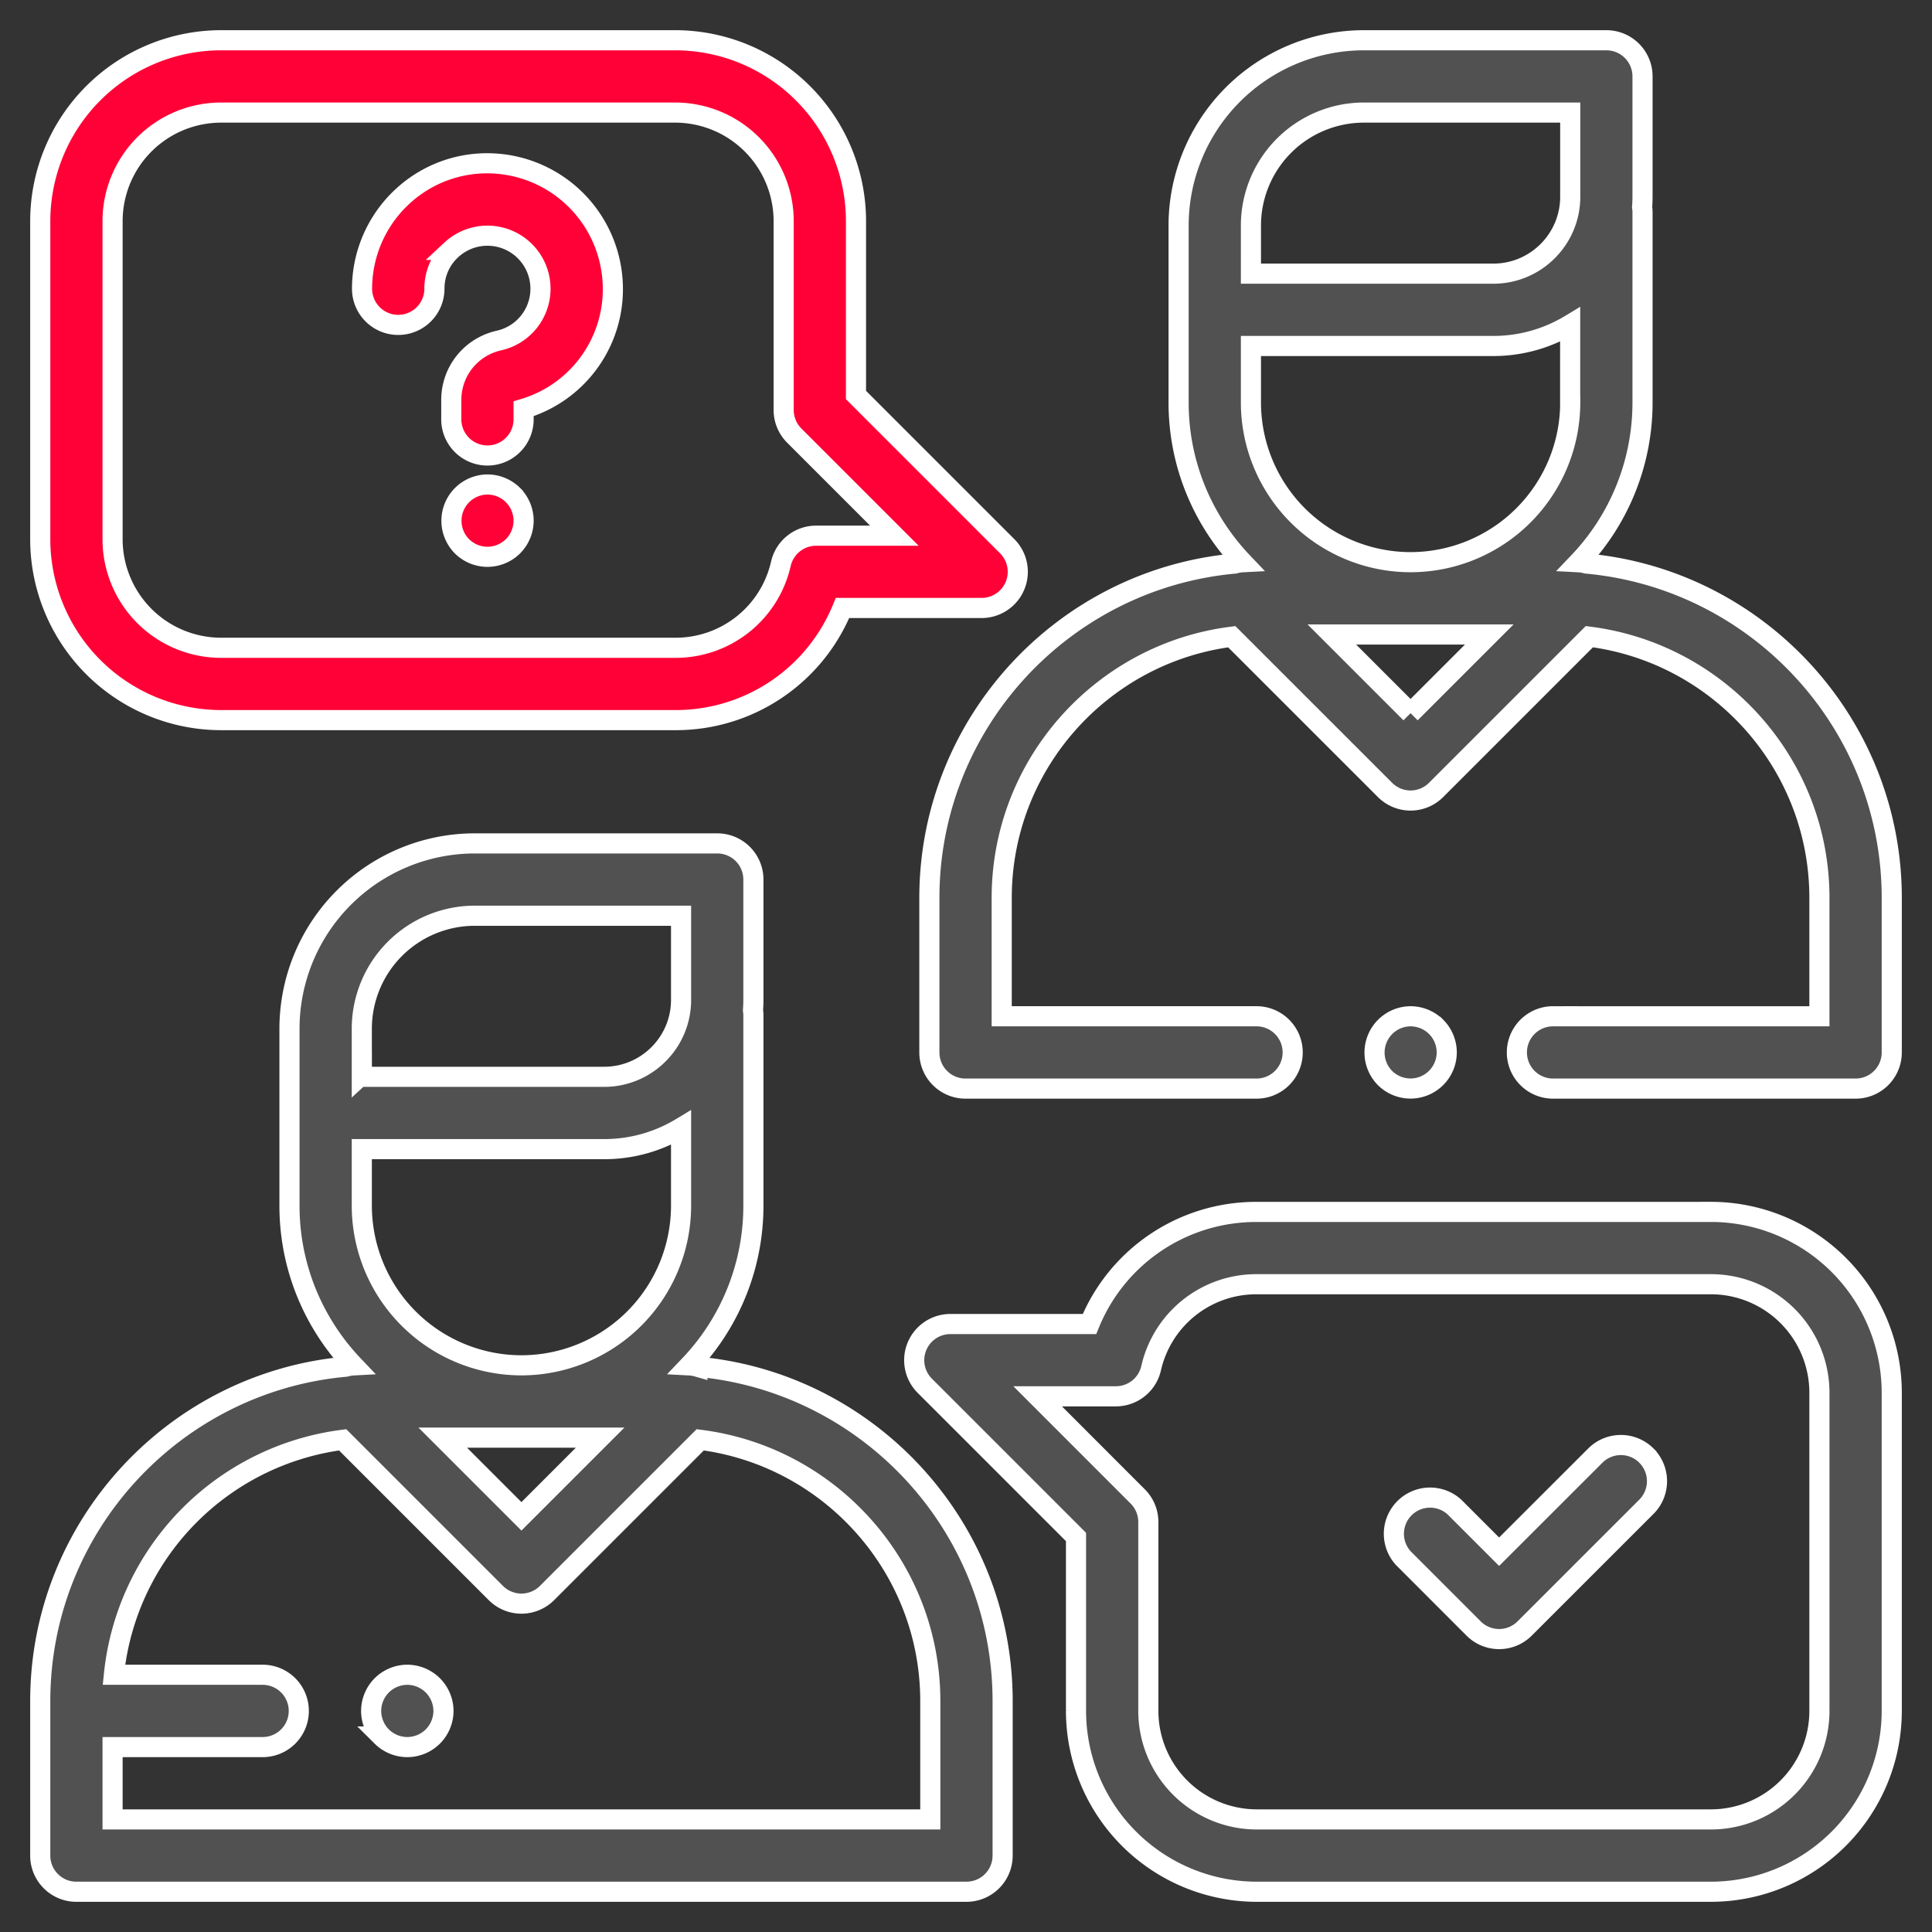 <svg xmlns="http://www.w3.org/2000/svg" width="48" height="48" viewBox="0 0 48 48">
    <rect x="0" y="0" width="48" height="48" fill="#333333" stroke="none"/>
    <g fill="none" fill-rule="nonzero" stroke="#FFF" stroke-width=".5">
        <path fill="#515151" d="M17.326 33.956a.899.899 0 0 0-.198-.033 5.742 5.742 0 0 0 1.59-3.968v-4.727a.907.907 0 0 0-.01-.127c.006-.085.01-.171.01-.258v-2.99a.898.898 0 0 0-.898-.899h-6.026a4.607 4.607 0 0 0-4.602 4.602v4.399c0 1.537.606 2.934 1.59 3.968a.897.897 0 0 0-.198.033C4.338 34.34 1 37.919 1 42.263v3.839c0 .496.402.898.898.898h22.113a.898.898 0 0 0 .899-.898v-3.839c0-4.344-3.338-7.923-7.584-8.307zm-8.337-7.26v-1.14a2.808 2.808 0 0 1 2.805-2.805h5.127v2.092c0 1.053-.856 1.91-1.91 1.91H8.99v-.058zm0 1.854h6.022c.699 0 1.352-.194 1.91-.531v1.936a3.97 3.97 0 0 1-3.966 3.966 3.97 3.97 0 0 1-3.966-3.966V28.55zm5.921 7.168l-1.955 1.955L11 35.718h3.91zm8.203 9.485H2.797v-1.797h3.728a.898.898 0 1 0 0-1.797H2.83a6.556 6.556 0 0 1 5.683-5.837l3.807 3.807a.899.899 0 0 0 1.27 0l3.807-3.807c3.219.41 5.716 3.163 5.716 6.491v2.94zM39.417 14.002a.9.9 0 0 0-.199-.033 5.741 5.741 0 0 0 1.59-3.968V5.274a.907.907 0 0 0-.01-.127c.006-.085.01-.171.01-.258v-2.99A.898.898 0 0 0 39.91 1h-6.026a4.607 4.607 0 0 0-4.602 4.602v4.399c0 1.537.606 2.934 1.59 3.968a.9.9 0 0 0-.199.033c-4.245.385-7.583 3.963-7.583 8.307v3.838c0 .497.402.899.898.899h7.23a.898.898 0 0 0 0-1.797h-6.331v-2.94c0-3.328 2.497-6.082 5.716-6.49l3.807 3.806a.896.896 0 0 0 1.27 0l3.807-3.807c3.219.41 5.716 3.163 5.716 6.491v2.94h-6.618a.898.898 0 1 0 0 1.797h7.517a.898.898 0 0 0 .898-.898v-3.839c0-4.344-3.338-7.922-7.583-8.307zm-4.372 3.717l-1.955-1.955H37l-1.955 1.955zm3.967-7.718a3.97 3.97 0 0 1-3.967 3.966 3.97 3.97 0 0 1-3.966-3.966V8.596H37.1c.699 0 1.352-.194 1.91-.531V10zm0-5.112c0 1.053-.857 1.91-1.91 1.91h-6.023V5.602a2.808 2.808 0 0 1 2.805-2.805h5.128v2.092z"/>
        <path fill="#515151" d="M35.68 25.512a.905.905 0 0 0-.635-.263.901.901 0 0 0-.635 1.534.9.9 0 0 0 1.534-.636.905.905 0 0 0-.263-.635z"/>
        <path fill="#FF0136" d="M25.025 13.572l-3.758-3.758V5.492A4.497 4.497 0 0 0 16.775 1H5.492A4.497 4.497 0 0 0 1 5.492v7.906a4.497 4.497 0 0 0 4.492 4.493h11.283a4.467 4.467 0 0 0 4.157-2.786h3.457a.899.899 0 0 0 .636-1.533zm-4.749-.263a.898.898 0 0 0-.875.697 2.68 2.68 0 0 1-2.626 2.088H5.492a2.698 2.698 0 0 1-2.695-2.696V5.492a2.698 2.698 0 0 1 2.695-2.695h11.283a2.698 2.698 0 0 1 2.695 2.695v4.695c0 .238.095.466.263.635l2.487 2.487h-1.944z"/>
        <path fill="#515151" d="M42.508 30.11H31.225a4.467 4.467 0 0 0-4.157 2.785h-3.457a.899.899 0 0 0-.636 1.533l3.758 3.758v4.322A4.497 4.497 0 0 0 31.225 47h11.283A4.497 4.497 0 0 0 47 42.508v-7.906a4.497 4.497 0 0 0-4.492-4.493zm2.695 12.398a2.698 2.698 0 0 1-2.695 2.695H31.225a2.698 2.698 0 0 1-2.695-2.695v-4.695a.899.899 0 0 0-.264-.635l-2.486-2.487h1.944a.898.898 0 0 0 .875-.697 2.68 2.68 0 0 1 2.626-2.088h11.283a2.698 2.698 0 0 1 2.695 2.696v7.906z"/>
        <path fill="#515151" d="M40.905 36.164a.898.898 0 0 0-1.27 0l-2.39 2.388-1.11-1.11a.899.899 0 0 0-1.27 1.27l1.745 1.746a.896.896 0 0 0 1.271 0l3.024-3.023c.35-.351.35-.92 0-1.27z"/>
        <path fill="#FF0136" d="M15.218 6.954a3.123 3.123 0 0 0-2.889-2.889 3.09 3.09 0 0 0-2.344.83 3.126 3.126 0 0 0-.99 2.278.899.899 0 0 0 1.798 0c0-.37.148-.712.419-.964a1.318 1.318 0 1 1 1.189 2.25c-.7.157-1.189.765-1.189 1.48v.479a.898.898 0 1 0 1.797 0v-.262a3.098 3.098 0 0 0 2.209-3.202zM12.746 12.3a.905.905 0 0 0-.635-.263.901.901 0 0 0-.635 1.534.904.904 0 0 0 .635.263.905.905 0 0 0 .635-.263.905.905 0 0 0 .263-.635.905.905 0 0 0-.263-.635z"/>
        <path fill="#515151" d="M10.754 41.873a.905.905 0 0 0-.635-.264.905.905 0 0 0-.635.264.905.905 0 0 0-.263.635c0 .236.096.468.263.635a.905.905 0 0 0 .635.263.905.905 0 0 0 .635-.263.905.905 0 0 0 .264-.635.905.905 0 0 0-.264-.635z"/>
    </g>
</svg>
